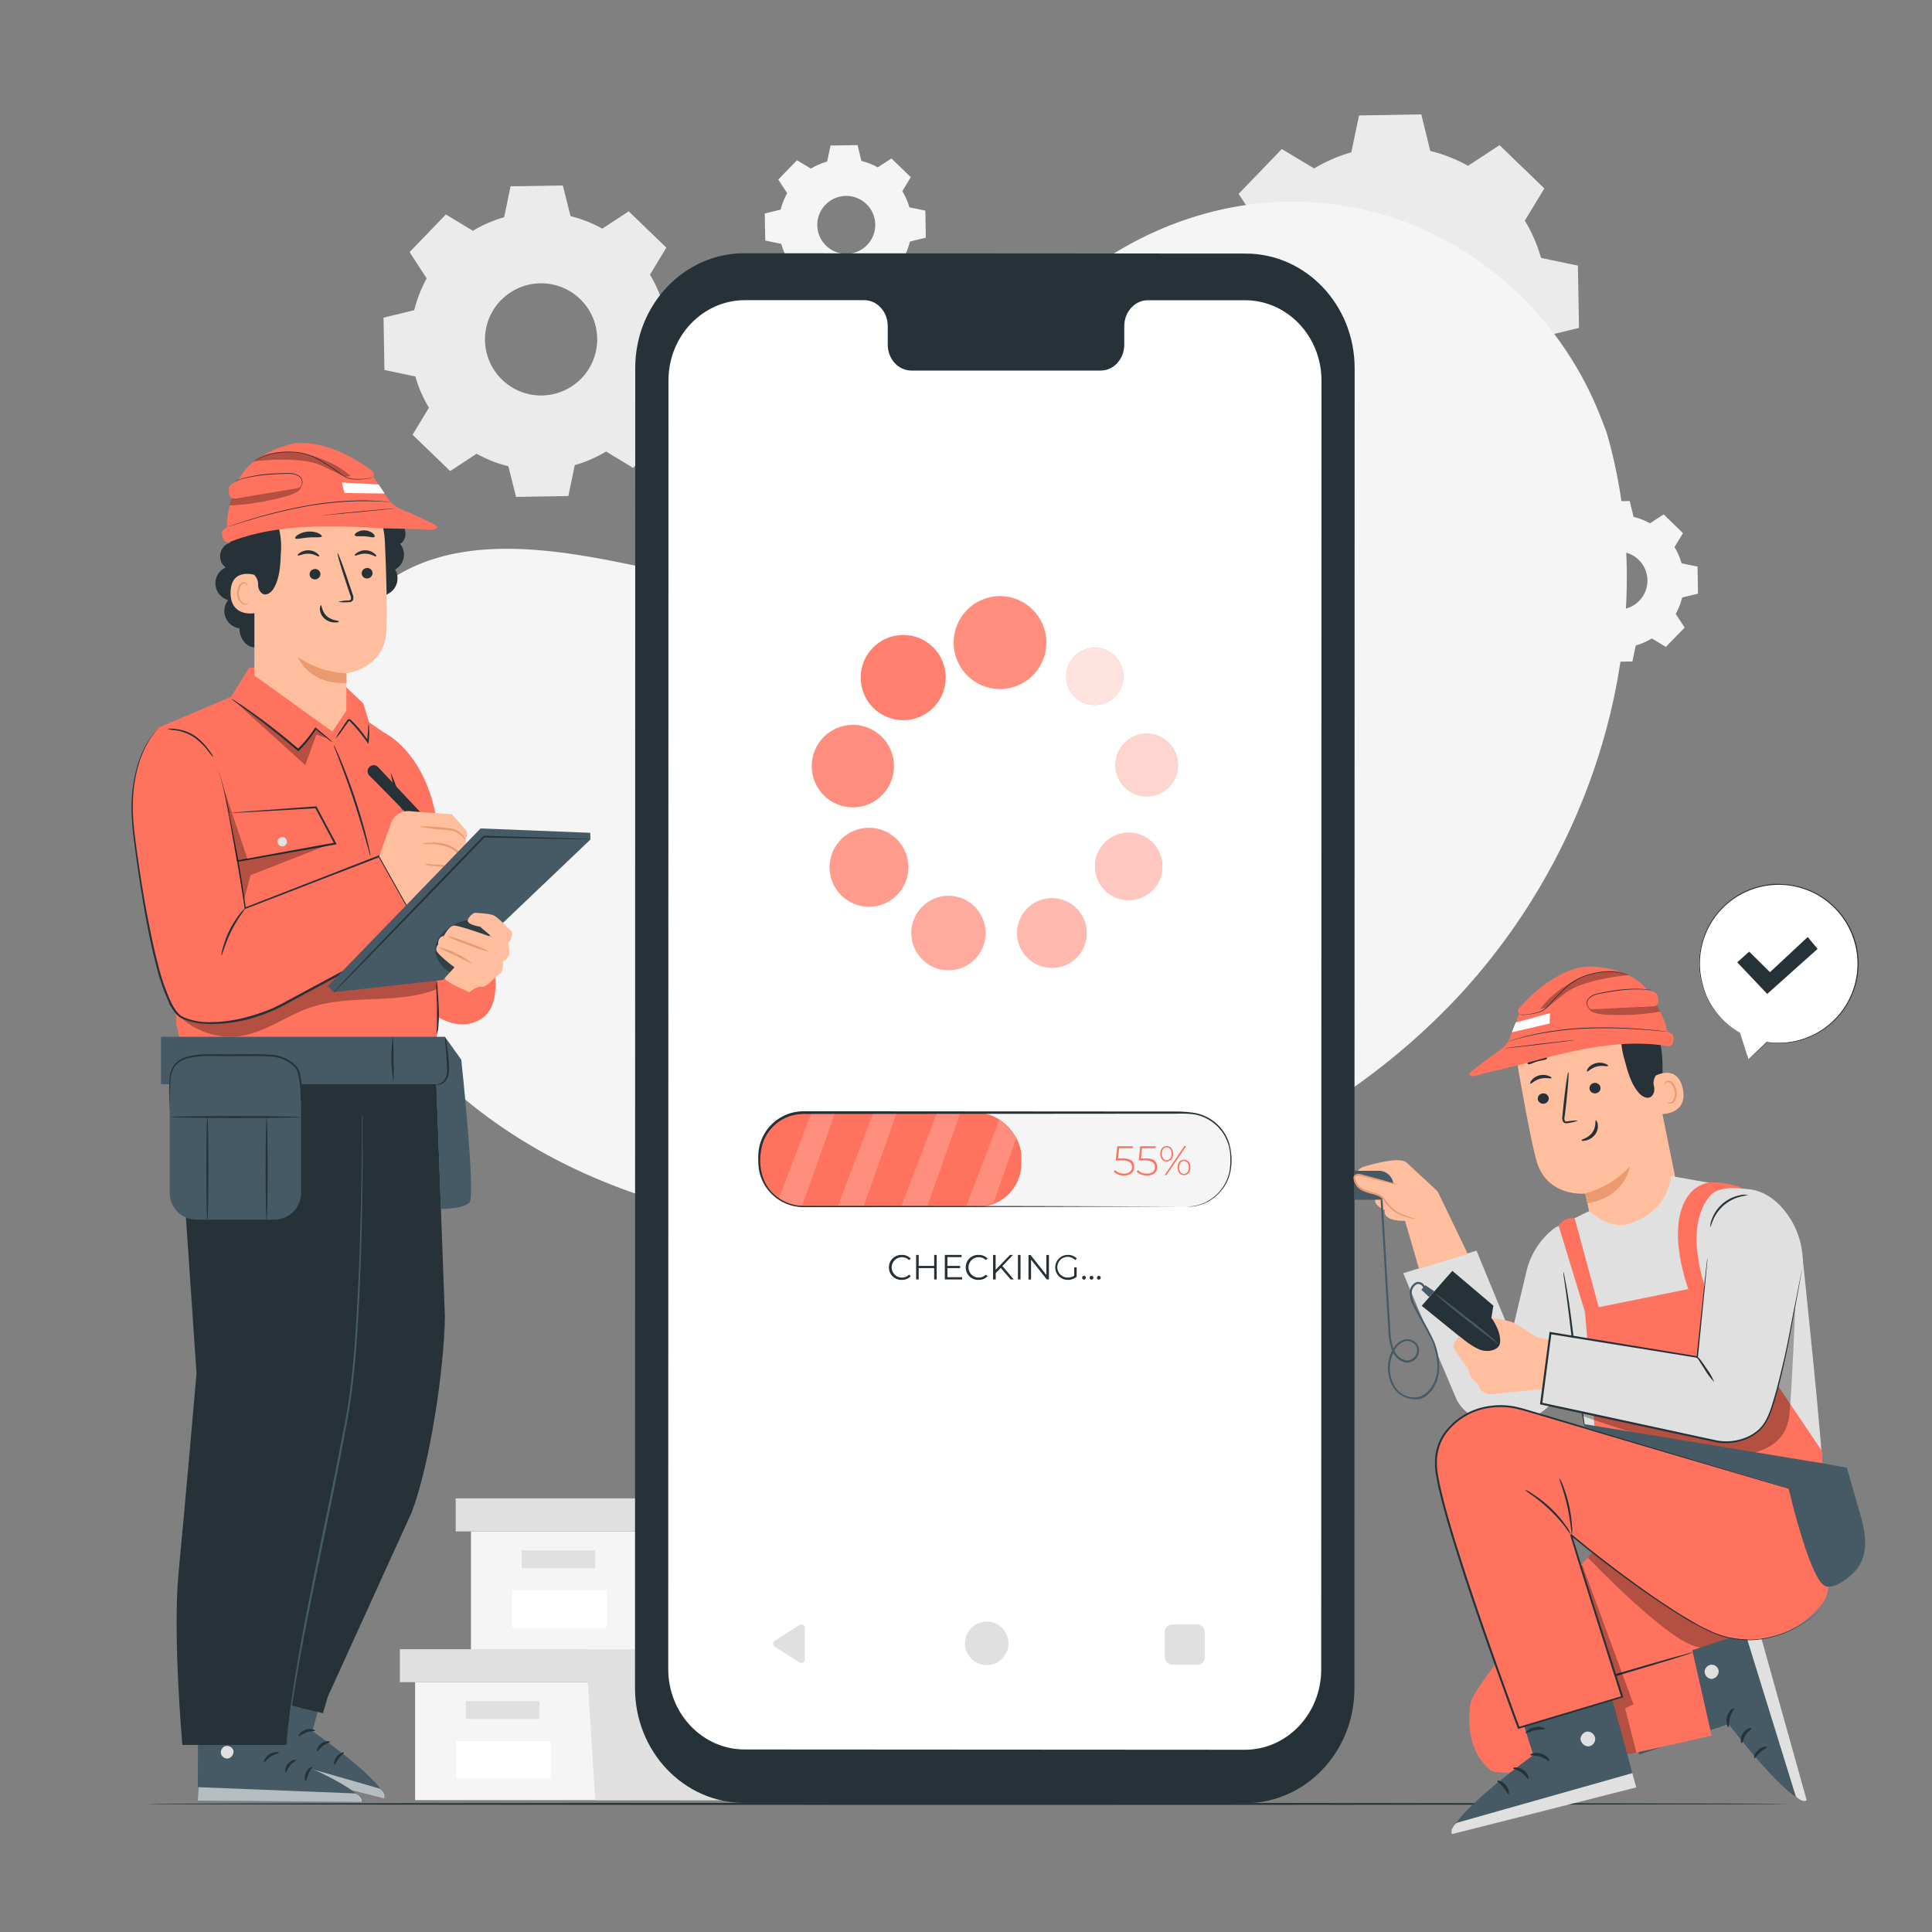 <svg xmlns="http://www.w3.org/2000/svg" viewBox="0 0 500 500"><rect x="0" y="0" width="500" height="500" fill="#808080" stroke="none"/><g id="background-complete"><polygon points="107.43 435.34 107.43 465.87 152.08 465.87 201.32 465.87 201.32 435.34 107.43 435.34" style="fill:#f5f5f5"></polygon><polygon points="103.49 426.81 103.49 435.34 204.61 435.34 204.61 426.81 152.08 426.81 103.49 426.81" style="fill:#e0e0e0"></polygon><polygon points="154.05 465.87 201.32 465.87 201.32 435.34 204.61 435.34 204.61 426.81 152.08 426.81 152.08 434.55 154.05 465.87" style="fill:#e0e0e0"></polygon><rect x="120.56" y="440.26" width="19.04" height="4.6" style="fill:#e0e0e0"></rect><rect x="118.11" y="450.61" width="24.45" height="9.7" style="fill:#fff"></rect><polygon points="121.88 396.32 121.88 426.85 166.53 426.85 215.77 426.85 215.77 396.32 121.88 396.32" style="fill:#f5f5f5"></polygon><polygon points="117.94 387.78 117.94 396.32 219.05 396.32 219.05 387.78 166.53 387.78 117.94 387.78" style="fill:#e0e0e0"></polygon><polygon points="168.5 426.85 215.77 426.85 215.77 396.32 219.05 396.32 219.05 387.78 166.53 387.78 166.53 395.53 168.5 426.85" style="fill:#e0e0e0"></polygon><rect x="135.01" y="401.24" width="19.04" height="4.6" style="fill:#e0e0e0"></rect><rect x="132.56" y="411.58" width="24.45" height="9.7" style="fill:#fff"></rect><path d="M122.37,59.74a33.55,33.55,0,0,1,8.1-3.52l1.66-8L145.66,48l2,7.94a33.32,33.32,0,0,1,8.21,3.23l6.84-4.48,9.74,9.4-4.24,7a33.16,33.16,0,0,1,3.52,8.1l8,1.66.23,13.54L172,96.3a33.32,33.32,0,0,1-3.23,8.21l4.48,6.84-9.4,9.74-7-4.24a33.16,33.16,0,0,1-8.1,3.52l-1.66,8-13.53.23-2-7.94a33.32,33.32,0,0,1-8.21-3.23l-6.84,4.48-9.74-9.4,4.24-7a33.1,33.1,0,0,1-3.52-8.09l-8-1.67-.23-13.53,7.94-1.95a33.32,33.32,0,0,1,3.23-8.21L106,65.24l9.4-9.74,7,4.24Zm7.22,18a14.52,14.52,0,1,0,20.53-.36A14.52,14.52,0,0,0,129.59,77.77Z" style="fill:#ebebeb"></path><path d="M340.08,43.61a39.53,39.53,0,0,1,9.64-4.19l2-9.54,16.11-.28,2.32,9.46a39.5,39.5,0,0,1,9.78,3.85l8.15-5.34,11.6,11.2-5.05,8.33a39.36,39.36,0,0,1,4.19,9.64l9.54,2,.28,16.12-9.46,2.32a39.89,39.89,0,0,1-3.85,9.78l5.34,8.15-11.2,11.59-8.33-5.05a39,39,0,0,1-9.64,4.19l-2,9.54-16.12.29-2.32-9.47a39.12,39.12,0,0,1-9.78-3.85l-8.15,5.34-11.59-11.19,5.05-8.33a39.15,39.15,0,0,1-4.19-9.64l-9.54-2-.29-16.12,9.47-2.32a39.42,39.42,0,0,1,3.85-9.78l-5.34-8.14,11.19-11.6,8.33,5Zm8.6,21.47a17.29,17.29,0,1,0,24.45-.43A17.3,17.3,0,0,0,348.68,65.08Z" style="fill:#ebebeb"></path><path d="M342.52,174.48a30.76,30.76,0,0,1,7.53-3.27l1.55-7.45,12.59-.23,1.81,7.4a31,31,0,0,1,7.64,3l6.37-4.17,9.05,8.75-3.94,6.5a30.76,30.76,0,0,1,3.27,7.53l7.45,1.55.23,12.59-7.4,1.82a31.12,31.12,0,0,1-3,7.64l4.17,6.36-8.75,9.06-6.5-3.95a31.17,31.17,0,0,1-7.53,3.28l-1.55,7.45-12.59.22-1.82-7.39a31,31,0,0,1-7.64-3l-6.36,4.17L328,223.58l3.95-6.5a31.17,31.17,0,0,1-3.28-7.53L321.26,208,321,195.41l7.39-1.81a31,31,0,0,1,3-7.64l-4.17-6.37,8.74-9.06,6.51,3.95Zm6.71,16.77a13.51,13.51,0,1,0,19.1-.33A13.51,13.51,0,0,0,349.23,191.25Z" style="fill:#e0e0e0"></path><path d="M409.73,135.74a17.38,17.38,0,0,1,4.18-1.82l.86-4.14,7-.12,1,4.11a16.71,16.71,0,0,1,4.24,1.67l3.54-2.32,5,4.86-2.19,3.61a17.06,17.06,0,0,1,1.82,4.19l4.14.86.12,7-4.11,1a17.21,17.21,0,0,1-1.66,4.24l2.31,3.54-4.86,5-3.61-2.19a17.38,17.38,0,0,1-4.18,1.82l-.87,4.14-7,.12-1-4.11a17.24,17.24,0,0,1-4.24-1.67l-3.54,2.32-5-4.86,2.19-3.61a17.45,17.45,0,0,1-1.82-4.19l-4.14-.86-.12-7,4.11-1a17.24,17.24,0,0,1,1.67-4.24l-2.32-3.54,4.86-5,3.62,2.19Zm3.72,9.32a7.5,7.5,0,1,0,10.62-.19A7.5,7.5,0,0,0,413.45,145.06Z" style="fill:#f5f5f5"></path><path d="M209.89,43.63a17,17,0,0,1,4.18-1.82l.86-4.14,7-.12,1,4.1a17.49,17.49,0,0,1,4.24,1.67L230.71,41l5,4.86-2.19,3.61a17,17,0,0,1,1.82,4.18l4.14.86.12,7-4.11,1a17.21,17.21,0,0,1-1.66,4.24l2.31,3.54-4.86,5-3.61-2.19A17,17,0,0,1,223.52,75l-.87,4.14-7,.13-1-4.11a17.24,17.24,0,0,1-4.24-1.67l-3.54,2.32-5-4.86L204,67.29a17.38,17.38,0,0,1-1.82-4.18l-4.13-.86-.13-7,4.11-1A17.16,17.16,0,0,1,203.73,50l-2.32-3.53,4.86-5,3.62,2.19ZM213.61,53a7.5,7.5,0,1,0,10.62-.19A7.51,7.51,0,0,0,213.61,53Z" style="fill:#f5f5f5"></path><path d="M146.9,156.58a17,17,0,0,1,4.18-1.82l.86-4.14,7-.12,1,4.11a16.78,16.78,0,0,1,4.25,1.67l3.53-2.32,5,4.86-2.2,3.61a16.9,16.9,0,0,1,1.82,4.19l4.14.86.12,7-4.1,1a17.24,17.24,0,0,1-1.67,4.24l2.31,3.54-4.85,5-3.62-2.19a17.38,17.38,0,0,1-4.18,1.82l-.86,4.14-7,.12-1-4.11a17.16,17.16,0,0,1-4.25-1.67l-3.53,2.32-5-4.86,2.2-3.61a17.06,17.06,0,0,1-1.82-4.19l-4.14-.86-.13-7,4.11-1a17.09,17.09,0,0,1,1.67-4.24l-2.32-3.54,4.86-5,3.62,2.19Zm3.73,9.32a7.5,7.5,0,1,0,10.61-.19A7.5,7.5,0,0,0,150.63,165.9Z" style="fill:#f5f5f5"></path></g><g id="background-simple"><path d="M415.77,111.86l-1.38-3.58C402.73,78.11,375.8,56.37,344,52.74a83.44,83.44,0,0,0-12.35-.5c-29.72,1-58.5,18.21-73.78,44.09-9,15.22-14,33.69-27.87,44.57-18,14.17-43.56,10.15-65.82,5.45s-47.85-8.65-65.79,5.59c-11.24,8.92-16.9,23.45-18.69,37.77C75,227.62,95.12,265.87,125.41,288.5s69.21,31.13,106.94,30.3c52.86-1.17,106.43-20.74,143.38-59.16S430.69,163.12,415.77,111.86Z" style="fill:#f5f5f5"></path></g><g id="Floor"><path d="M462.67,466.85c0,.14-95.22.26-212.66.26S37.33,467,37.33,466.85s95.2-.26,212.68-.26S462.67,466.71,462.67,466.85Z" style="fill:#263238"></path></g><g id="Device"><path d="M322.25,466.66l-129.68-.08c-15.6,0-28.24-13.3-28.23-29.69l.06-341.67c0-16.4,12.66-29.69,28.27-29.68l129.68.08c15.6,0,28.24,13.3,28.23,29.69L350.52,437C350.52,453.38,337.86,466.67,322.25,466.66Z" style="fill:#263238"></path><path d="M322.21,77.7H297.07c-3.37,0-6.11,3-6.11,6.7v4.79c0,3.71-2.73,6.71-6.1,6.71l-49,0c-3.38,0-6.11-3-6.11-6.71v-4.8c0-3.7-2.73-6.71-6.1-6.71H214.8l-22,0c-10.93,0-19.8,9.3-19.8,20.79l-.06,333.5c0,11.48,8.85,20.79,19.77,20.79l129.43.08c10.93,0,19.79-9.3,19.79-20.79L342,98.5C342,87,333.14,77.71,322.21,77.7Z" style="fill:#fff"></path><path d="M281.24,241.47a9,9,0,1,1-9-9A9,9,0,0,1,281.24,241.47Z" style="fill:#FF725E"></path><ellipse cx="245.46" cy="241.47" rx="9.6" ry="9.62" style="fill:#FF725E"></ellipse><ellipse cx="224.89" cy="224.45" rx="10.19" ry="10.21" style="fill:#FF725E"></ellipse><ellipse cx="220.72" cy="198.27" rx="10.64" ry="10.67" style="fill:#FF725E"></ellipse><ellipse cx="233.75" cy="175.36" rx="11" ry="11.03" style="fill:#FF725E"></ellipse><ellipse cx="258.8" cy="166.3" rx="11.99" ry="12.02" style="fill:#FF725E"></ellipse><path d="M300.82,224.24a8.71,8.71,0,1,1-8.71-8.73A8.72,8.72,0,0,1,300.82,224.24Z" style="fill:#FF725E"></path><ellipse cx="296.77" cy="197.98" rx="8.08" ry="8.1" style="fill:#FF725E"></ellipse><ellipse cx="283.33" cy="175.05" rx="7.38" ry="7.4" style="fill:#FF725E"></ellipse><g style="opacity:0.5"><path d="M281.24,241.47a9,9,0,1,1-9-9A9,9,0,0,1,281.24,241.47Z" style="fill:#fff"></path></g><g style="opacity:0.4"><ellipse cx="245.46" cy="241.47" rx="9.6" ry="9.62" style="fill:#fff"></ellipse></g><g style="opacity:0.3"><ellipse cx="224.89" cy="224.45" rx="10.19" ry="10.21" style="fill:#fff"></ellipse></g><g style="opacity:0.2"><ellipse cx="220.72" cy="198.27" rx="10.64" ry="10.67" style="fill:#fff"></ellipse></g><g style="opacity:0.1"><ellipse cx="233.75" cy="175.36" rx="11" ry="11.03" style="fill:#fff"></ellipse></g><g style="opacity:0.2"><ellipse cx="258.8" cy="166.3" rx="11.99" ry="12.02" style="fill:#fff"></ellipse></g><g style="opacity:0.6"><path d="M300.82,224.24a8.71,8.71,0,1,1-8.71-8.73A8.72,8.72,0,0,1,300.82,224.24Z" style="fill:#fff"></path></g><g style="opacity:0.7"><ellipse cx="296.77" cy="197.98" rx="8.08" ry="8.1" style="fill:#fff"></ellipse></g><g style="opacity:0.8"><ellipse cx="283.33" cy="175.05" rx="7.38" ry="7.4" style="fill:#fff"></ellipse></g><path d="M230.06,328a3.18,3.18,0,0,1,3.32-3.23,3.08,3.08,0,0,1,2.32.93l-.43.42a2.53,2.53,0,0,0-1.87-.75,2.63,2.63,0,1,0,0,5.26,2.5,2.5,0,0,0,1.87-.76l.43.42a3.1,3.1,0,0,1-2.33.94A3.18,3.18,0,0,1,230.06,328Z" style="fill:#263238"></path><path d="M242.42,324.77v6.35h-.66v-2.93h-4v2.93h-.67v-6.35h.67v2.84h4v-2.84Z" style="fill:#263238"></path><path d="M249,330.54v.58h-4.48v-6.35h4.34v.58h-3.67v2.26h3.28v.58h-3.28v2.35Z" style="fill:#263238"></path><path d="M249.94,328a3.18,3.18,0,0,1,3.32-3.23,3.08,3.08,0,0,1,2.32.93l-.43.42a2.53,2.53,0,0,0-1.87-.75,2.63,2.63,0,1,0,0,5.26,2.5,2.5,0,0,0,1.87-.76l.43.42a3.1,3.1,0,0,1-2.33.94A3.18,3.18,0,0,1,249.94,328Z" style="fill:#263238"></path><path d="M259,328.14l-1.3,1.32v1.66H257v-6.35h.67v3.84l3.72-3.84h.77l-2.74,2.88,2.93,3.47h-.79Z" style="fill:#263238"></path><path d="M263.44,324.77h.67v6.35h-.67Z" style="fill:#263238"></path><path d="M271.46,324.77v6.35h-.55L266.84,326v5.15h-.67v-6.35h.55l4.08,5.16v-5.16Z" style="fill:#263238"></path><path d="M278,328h.64v2.42a3.47,3.47,0,0,1-2.32.81,3.23,3.23,0,1,1,0-6.46,3.13,3.13,0,0,1,2.36.92l-.42.42a2.68,2.68,0,1,0-1.92,4.52,2.77,2.77,0,0,0,1.66-.49Z" style="fill:#263238"></path><path d="M280.06,330.67a.48.48,0,0,1,.48-.49.49.49,0,0,1,.49.49.5.5,0,0,1-.49.5A.49.49,0,0,1,280.06,330.67Z" style="fill:#263238"></path><path d="M282,330.67a.48.48,0,0,1,.48-.49.49.49,0,0,1,.49.49.5.5,0,0,1-.49.5A.48.48,0,0,1,282,330.67Z" style="fill:#263238"></path><path d="M283.9,330.67a.48.48,0,0,1,.48-.49.48.48,0,0,1,.48.49.49.49,0,0,1-.48.5A.48.48,0,0,1,283.9,330.67Z" style="fill:#263238"></path><rect x="196.48" y="288.03" width="122.07" height="24.3" rx="11.22" style="fill:#f5f5f5"></rect><rect x="196.48" y="288.03" width="67.86" height="24.3" rx="11.22" style="fill:#FF725E"></rect><path d="M293.52,302c0,1.26-.87,2.22-2.63,2.22a3.58,3.58,0,0,1-2.64-1l.28-.42a3.15,3.15,0,0,0,2.35.93c1.39,0,2.1-.7,2.1-1.7s-.66-1.73-2.7-1.73h-1.52l.4-3.65h4v.5h-3.52l-.29,2.65h1.07C292.69,299.75,293.52,300.62,293.52,302Z" style="fill:#FF725E"></path><path d="M299.46,302c0,1.26-.87,2.22-2.63,2.22a3.58,3.58,0,0,1-2.64-1l.28-.42a3.15,3.15,0,0,0,2.35.93c1.39,0,2.09-.7,2.09-1.7s-.65-1.73-2.69-1.73H294.7l.39-3.65h4v.5h-3.53l-.28,2.65h1.07C298.62,299.75,299.46,300.62,299.46,302Z" style="fill:#FF725E"></path><path d="M300.28,298.59c0-1.22.68-2,1.65-2s1.67.81,1.67,2-.69,2-1.67,2S300.28,299.82,300.28,298.59Zm2.91,0c0-1-.51-1.66-1.26-1.66s-1.24.63-1.24,1.66.5,1.67,1.24,1.67S303.19,299.63,303.19,298.59Zm3.32-2H307l-5.13,7.53h-.46Zm-1.74,5.54c0-1.23.68-2,1.66-2s1.65.8,1.65,2-.67,2-1.65,2S304.77,303.37,304.77,302.14Zm2.9,0c0-1-.5-1.67-1.24-1.67s-1.26.63-1.26,1.67.51,1.67,1.26,1.67S307.67,303.17,307.67,302.14Z" style="fill:#FF725E"></path><g style="opacity:0.2"><polygon points="225.99 288.03 216.87 312.04 223.57 312.04 232.08 288.03 225.99 288.03" style="fill:#fff"></polygon></g><g style="opacity:0.2"><polygon points="242.45 288.03 233.32 312.04 240.03 312.04 248.53 288.03 242.45 288.03" style="fill:#fff"></polygon></g><g style="opacity:0.2"><path d="M258.57,289.84l-8.5,22.35h4a15.72,15.72,0,0,0,3.08-1L263,294.63A13,13,0,0,0,258.57,289.84Z" style="fill:#fff"></path></g><g style="opacity:0.2"><path d="M210,288l-8.39,22.08a12,12,0,0,0,6,1.93l8.51-24Z" style="fill:#fff"></path></g><path d="M307.11,312.33a16.17,16.17,0,0,0,2.73-.4,11.38,11.38,0,0,0,6.4-4.35,11.13,11.13,0,0,0,2.07-5.24,20.68,20.68,0,0,0,.08-3.27,11.06,11.06,0,0,0-.68-3.43,11.26,11.26,0,0,0-8.8-7.27,31.43,31.43,0,0,0-4.49-.15l-96.5.08a12.55,12.55,0,0,0-3.39.52,12,12,0,0,0-3.05,1.53,11.18,11.18,0,0,0-4,5.3c-1.35,4.21-.91,9.29,2,12.55a11.2,11.2,0,0,0,5.36,3.44c2,.62,4.23.39,6.37.44h12.54l43.38.05,29.25.09,8,0,2.06,0,.71,0-.71,0-2.06,0-8,.05-29.25.08-43.38.06H208a12.66,12.66,0,0,1-3.28-.46,11.7,11.7,0,0,1-8.38-9.78,22.09,22.09,0,0,1-.08-3.45,11.19,11.19,0,0,1,.69-3.43,11.73,11.73,0,0,1,4.25-5.56,12.52,12.52,0,0,1,3.19-1.59,13,13,0,0,1,3.55-.55l96.5.07A31,31,0,0,1,309,288a11.53,11.53,0,0,1,9,7.52c1.46,4.76.6,9.41-1.58,12.16a11.39,11.39,0,0,1-6.54,4.34,7.9,7.9,0,0,1-1.19.21,4.87,4.87,0,0,1-.87.07C307.35,312.34,307.11,312.33,307.11,312.33Z" style="fill:#263238"></path><path d="M208.29,421.31v8.16a.9.9,0,0,1-1.38.76l-6.42-4.08a.91.91,0,0,1,0-1.52l6.42-4.08A.9.9,0,0,1,208.29,421.31Z" style="fill:#e0e0e0"></path><path d="M261,425.31a5.63,5.63,0,1,1-5.63-5.64A5.63,5.63,0,0,1,261,425.31Z" style="fill:#e0e0e0"></path><rect x="301.44" y="420.41" width="10.38" height="10.41" rx="1.87" style="fill:#e0e0e0"></rect></g><g id="character-2"><path d="M429.55,286.89a72.24,72.24,0,0,0,.68-12.37,25.06,25.06,0,0,0-3.39-11.8c-.33-.53-2.94-4-3.54-3.84-.43.13,1.43,3.5,1.28,3.93a21.34,21.34,0,0,0,.12,12.63,55.69,55.69,0,0,0,4.85,11.45" style="fill:#263238"></path><path d="M411.37,314c-.61-2.86-1.1-5.11-1.12-5.1s-10,1-12.64-8.61c-1.26-4.64-3.08-14.4-4.63-23.25a18.54,18.54,0,0,1,13.62-21.14l.93-.24c10.17-2,17.56,5.51,19.29,15.73L434,306.92l-15.79,16.75Z" style="fill:#ffbe9d"></path><path d="M410.25,308.85a24.07,24.07,0,0,0,11.58-7s-1.16,7.93-11,9.55Z" style="fill:#eb996e"></path><path d="M398,284.61a1.42,1.42,0,0,0,1.69,1,1.35,1.35,0,0,0,1.09-1.61,1.41,1.41,0,0,0-1.68-1A1.36,1.36,0,0,0,398,284.61Z" style="fill:#263238"></path><path d="M396.07,280.45c.22.14,1.06-.9,2.54-1.28s2.76.08,2.88-.15-.2-.38-.77-.6a3.91,3.91,0,0,0-2.35-.11,3.84,3.84,0,0,0-2,1.25C396,280,396,280.39,396.07,280.45Z" style="fill:#263238"></path><path d="M411.39,281.93a1.42,1.42,0,0,0,1.69,1,1.35,1.35,0,0,0,1.1-1.6,1.43,1.43,0,0,0-1.69-1.05A1.37,1.37,0,0,0,411.39,281.93Z" style="fill:#263238"></path><path d="M410.73,277.29c.22.14,1.06-.9,2.54-1.28s2.76.08,2.87-.14-.2-.38-.76-.6a3.8,3.8,0,0,0-2.36-.11,3.74,3.74,0,0,0-2,1.24C410.7,276.87,410.62,277.24,410.73,277.29Z" style="fill:#263238"></path><path d="M408.37,290a10.93,10.93,0,0,0-2.52.19c-.39.06-.77.08-.9-.16a2.07,2.07,0,0,1,0-1.19c.12-1,.25-2.06.38-3.17.49-4.5.74-8.16.56-8.17s-.73,3.61-1.22,8.11c-.11,1.11-.22,2.16-.32,3.17a2.29,2.29,0,0,0,.19,1.54,1,1,0,0,0,.76.39,2.62,2.62,0,0,0,.67-.08A9.93,9.93,0,0,0,408.37,290Z" style="fill:#263238"></path><path d="M413,289.94c-.25.05.17,1.66-.91,3.15s-2.84,1.77-2.79,2,.46.22,1.19.05a4.17,4.17,0,0,0,2.35-1.57,3.58,3.58,0,0,0,.66-2.62C413.38,290.25,413.09,289.9,413,289.94Z" style="fill:#263238"></path><path d="M409.25,271.27c.25.36,1.68-.21,3.47-.45s3.32-.13,3.46-.55c.06-.2-.29-.52-.95-.76a5.8,5.8,0,0,0-2.73-.23,5.91,5.91,0,0,0-2.55,1C409.38,270.69,409.14,271.09,409.25,271.27Z" style="fill:#263238"></path><path d="M395.41,275.37c.35.27,1.28-.34,2.5-.68s2.32-.36,2.47-.77c.06-.2-.19-.49-.73-.69a3.71,3.71,0,0,0-4,1.17C395.31,274.86,395.25,275.24,395.41,275.37Z" style="fill:#263238"></path><path d="M427.88,278.68c.15-.11,6.11-3.67,7.61,3s-5.48,6.77-5.54,6.58S427.88,278.68,427.88,278.68Z" style="fill:#ffbe9d"></path><path d="M431.41,285.26s.14.05.35.1a1.2,1.2,0,0,0,.87-.18,2.9,2.9,0,0,0,.75-2.86,4,4,0,0,0-.7-1.59,1.35,1.35,0,0,0-1.07-.69.61.61,0,0,0-.61.47c-.05.21,0,.33,0,.35s-.17-.08-.17-.37A.74.74,0,0,1,431,280a.88.88,0,0,1,.61-.31,1.67,1.67,0,0,1,1.44.75,4,4,0,0,1,.81,1.76c.26,1.35-.14,2.76-1,3.25a1.23,1.23,0,0,1-1.1.06C431.46,285.42,431.39,285.28,431.41,285.26Z" style="fill:#eb996e"></path><path d="M394.9,265c-1.2-.36,1.28-4.55,3.66-6.32,3.61-2.68,9.48-5.12,13.39-4.87,4.71.3,8.87,1.72,12,5.27a26.83,26.83,0,0,1,5.82,12.73,8.24,8.24,0,0,1-.06,4.27c-.61,1.67-2.2,3-1.68,5a2.85,2.85,0,0,1-.25,2.18c-.94,1.56-2.69.67-3.64-.41-2-2.29-2.86-5.36-3.63-8.32a19.84,19.84,0,0,1-.95-6.42c.09-1.18.38-2.34.41-3.52a4.1,4.1,0,0,0-1.19-3.22,5.44,5.44,0,0,0-.66-.43,7.1,7.1,0,0,0-7.17.18c-3.46,2.13-9.43,5.49-11.37,4.58a10.44,10.44,0,0,1-3.63-2.38Z" style="fill:#263238"></path><path d="M410.51,250.15c.46-.05,11.72-.34,16.39,6.92s4.5,9.89,4.5,9.89a5.44,5.44,0,0,1,1.36.67c.57.41.56,3.08-.9,3.15-11.57-2-24,.68-37.61,4.57l-10.54,2.53c-2.85,1.09-4.08.57-3-.49.81-.8,8.31-6.26,8.31-6.26l1.33-1.62,2.82-7.11s-.75-.7.14-1.66S401.52,251.14,410.51,250.15Z" style="fill:#FF725E"></path><path d="M390.32,269.51a2.83,2.83,0,0,0,.41-.1l1.17-.32c1-.3,2.48-.66,4.31-1.08a84.26,84.26,0,0,1,14.53-1.83,130.67,130.67,0,0,1,14.66.32c1.88.13,3.39.27,4.44.36l1.2.1.42,0-.41-.06-1.21-.13c-1-.11-2.55-.27-4.43-.41a118.27,118.27,0,0,0-14.67-.38,81,81,0,0,0-14.56,1.88C392.52,268.74,390.32,269.51,390.32,269.51Z" style="fill:#263238"></path><g style="opacity:0.3"><path d="M421.42,252.36s-11.95,1-16.46,4.82l.52-.45-4.32,3.37a3.11,3.11,0,0,1-2.49.95,23.31,23.31,0,0,1,6.39-5.82C409.45,252.39,416.9,249.76,421.42,252.36Z"></path></g><path d="M421.6,252.38a8.7,8.7,0,0,0-1.2-.41,14.78,14.78,0,0,0-3.41-.54,17.8,17.8,0,0,0-5.1.54,14.85,14.85,0,0,0-5.66,2.67,25.55,25.55,0,0,0-2.4,2.21c-.73.75-1.47,1.44-2.11,2.17a14.87,14.87,0,0,1-1.87,2,5.23,5.23,0,0,1-2.1,1c-2.81.75-4.69.6-4.61.39a.4.4,0,0,0,.28.17,3.43,3.43,0,0,0,.94.07,15.82,15.82,0,0,0,3.42-.51,5.17,5.17,0,0,0,2.17-1,15.66,15.66,0,0,0,1.9-2c.63-.71,1.38-1.41,2.11-2.16a26.32,26.32,0,0,1,2.38-2.18,14.85,14.85,0,0,1,5.59-2.66,17.92,17.92,0,0,1,5.05-.57,15.44,15.44,0,0,1,3.41.48l.9.25A2.3,2.3,0,0,0,421.6,252.38Z" style="fill:#263238"></path><g style="opacity:0.3"><path d="M428.73,260.13a27.54,27.54,0,0,1-5.91.44c-2.3.07-4.55.24-6.85.21-1.74,0-3.77.07-5.13-.84a2.45,2.45,0,0,0,1.29,2,11.93,11.93,0,0,0,3.88.66,62.39,62.39,0,0,0,13.65-.79,13.88,13.88,0,0,0-.93-1.72"></path></g><path d="M426.35,256.28c1.44.24,2.34.42,2.66,1.52.26.91.36,2.09-.51,2.48a2.21,2.21,0,0,1-.85.15l-14.93.74a2.15,2.15,0,0,1-1.46-.27,1.49,1.49,0,0,1,0-2.08,4,4,0,0,1,2.05-1,48.87,48.87,0,0,1,13-1.51" style="fill:#FF725E"></path><path d="M411.53,261.05a1.45,1.45,0,0,1-.54-.52,1.86,1.86,0,0,1,.13-1.94,4.57,4.57,0,0,1,2.7-1.36c1.15-.23,2.43-.47,3.77-.67a38.61,38.61,0,0,1,6.93-.5c.89,0,1.6.08,2.1.12l.57.06h.2l-.19-.05-.57-.09c-.5-.06-1.22-.15-2.11-.18a35.78,35.78,0,0,0-7,.45c-1.34.2-2.62.45-3.77.69a4.62,4.62,0,0,0-2.77,1.44,1.92,1.92,0,0,0-.09,2.06,1.17,1.17,0,0,0,.42.4Z" style="fill:#263238"></path><polygon points="392.26 264.63 401.14 262.18 401.03 264.89 391.26 267.15 392.26 264.63" style="fill:#fff"></polygon><path d="M407.78,269.14c0-.05-4.13.39-9.22,1s-9.2,1.12-9.2,1.17,4.14-.39,9.22-1S407.79,269.19,407.78,269.14Z" style="fill:#263238"></path><path d="M382.12,323.67l9,21.84,4-16.79a19.92,19.92,0,0,1,4.71-8.66,21.23,21.23,0,0,1,2.6-2.32h0l7.07,32.38s-6,18.44-20.25,18.87c-4.14.12-10.45-2.51-12.42-7.12-1-2.28-13.67-32.36-13.67-32.36Z" style="fill:#e0e0e0"></path><polygon points="385.97 341.13 386.48 337.9 375.87 328.9 373.99 331.01 367.94 337.94 390.8 356.48 396.31 349.86 385.97 341.13" style="fill:#263238"></polygon><path d="M471.69,381.59c.3-4.5-5.16-56-5.16-56l-11.71-17.3-22.33-3.93c-.34,2.72-2.09,9.82-11.3,12.44-4.74,1.35-9.89-3.38-9.89-3.38l-8.87,4.31,3.37,24.12,4.35,27.52,61.77,17.56S471.39,386.1,471.69,381.59Z" style="fill:#e0e0e0"></path><polygon points="412.92 372.23 410.15 339.03 442.45 332.49 471.48 375.45 472.33 390.13 427.69 388.74 412.92 372.23" style="fill:#FF725E"></polygon><path d="M404.58,329.09a8.28,8.28,0,0,1,.37,1.56c.21,1,.47,2.48.77,4.29.59,3.64,1.25,8.69,1.91,14.27s1.25,10.62,1.75,14.27c.25,1.75.45,3.2.6,4.31a9.27,9.27,0,0,1,.17,1.59,10.91,10.91,0,0,1-.37-1.56c-.21-1-.47-2.47-.76-4.29-.6-3.64-1.26-8.68-1.91-14.26s-1.26-10.63-1.76-14.27c-.24-1.75-.44-3.21-.6-4.32A10.66,10.66,0,0,1,404.58,329.09Z" style="fill:#263238"></path><path d="M386,341.07s4.33.55,5.85,1.34,5.95,3.72,5.95,3.72l8.92,1.69-2.13,14.74-6-3-13.16,1.31s-2.87-.66-2.87-2.71a5.42,5.42,0,0,1-2.55-3.86,60.45,60.45,0,0,1-3.84-5.51c-.32-.89,1.47-3,1.47-3s3.76,3.19,6,3.69,4.35-.4,4.55-1.87C388.64,344.66,386,341.07,386,341.07Z" style="fill:#ffbe9d"></path><g style="opacity:0.3"><path d="M409.66,366.5s30,10.74,40,10.1c8.51-.54,12.7-4.53,13.38-10.1s1.61-29.26,1.61-29.26L448.6,365.11l-39.1-1.23Z"></path></g><path d="M458.3,365c2.16-6.16,4.53-18,4.53-18l3.73-19.73a21.4,21.4,0,0,0-4.86-14.14c-2.45-2.94-5.88-5.45-10.46-5.43-9.69,0-9.35,17.91-9.35,17.91l-2.64,25.59L401.31,345l-2.41,18.24,44.62,9.63a13.31,13.31,0,0,0,11-2.11A11.6,11.6,0,0,0,458.3,365Z" style="fill:#e0e0e0"></path><path d="M452.31,309.27c0,.08-.77.12-1.95.44a10.44,10.44,0,0,0-7,6c-.49,1.13-.64,1.89-.72,1.88a4.34,4.34,0,0,1,.37-2,9.7,9.7,0,0,1,7.22-6.24A4.4,4.4,0,0,1,452.31,309.27Z" style="fill:#263238"></path><path d="M466.56,327.26s0,.17-.06.48-.14.79-.24,1.38l-.95,5.32c-.43,2.31-.95,5.14-1.55,8.41s-1.31,7-2.26,11.09c-.47,2.05-1,4.19-1.58,6.4-.29,1.11-.62,2.23-1,3.37a23.2,23.2,0,0,1-1.31,3.43,10.78,10.78,0,0,1-2.21,3.11,12,12,0,0,1-3.31,2.13,13.85,13.85,0,0,1-8.08.85l-35.28-7.59-9.91-2.14-.24-.05,0-.23c.83-6.3,1.64-12.4,2.41-18.25l0-.25.25,0L439.28,351l-.21.16c.85-7.93,1.54-14.32,2-18.75.24-2.18.44-3.88.57-5.06.07-.56.12-1,.16-1.31s.07-.45.07-.45,0,.16,0,.45-.06.76-.11,1.32c-.11,1.18-.27,2.88-.48,5.07-.43,4.44-1.07,10.83-1.85,18.77l0,.19-.19,0-38-6.12.28-.21c-.76,5.84-1.56,11.94-2.39,18.24L399,363l9.91,2.13,35.26,7.63a13.32,13.32,0,0,0,7.8-.8,11,11,0,0,0,3.19-2,10.36,10.36,0,0,0,2.14-3,23.71,23.71,0,0,0,1.29-3.36c.35-1.13.68-2.25,1-3.35.61-2.21,1.13-4.34,1.61-6.38,1-4.08,1.72-7.79,2.33-11.07s1.19-6.08,1.64-8.39.8-4.06,1.05-5.3c.12-.58.22-1,.29-1.37S466.56,327.26,466.56,327.26Z" style="fill:#263238"></path><path d="M443.66,357.68a18,18,0,0,1-2.53-3.35c-.64-1-1.19-1.89-1.58-2.49a2,2,0,0,0-.89-.7s.12-.09.36-.05a1.58,1.58,0,0,1,.81.52,28.6,28.6,0,0,1,1.73,2.43A17.05,17.05,0,0,1,443.66,357.68Z" style="fill:#263238"></path><path d="M437.17,334.25s-6.75-17.12.29-25.49a8,8,0,0,1,6.72-2.76c2.22.17,5.17.6,7.06,1.69,0,0-6-1.07-8.49,1.58-1.84,2-6.27,8.31-1.6,23.48Z" style="fill:#FF725E"></path><path d="M410.27,339.83l-6.88-22.56a3.89,3.89,0,0,1,4.14-1.94l6.64,24.5Z" style="fill:#FF725E"></path><path d="M387.84,347.81c-.09.11-3.82-2.7-8.34-6.28a104.13,104.13,0,0,1-8-6.68c.09-.11,3.82,2.7,8.34,6.28A104.13,104.13,0,0,1,387.84,347.81Z" style="fill:#455a64"></path><polygon points="369.9 335.7 367.85 333.81 368.83 332.6 371.21 334.2 369.9 335.7" style="fill:#455a64"></polygon><path d="M350.62,306.2a3.55,3.55,0,0,1,2.44-4.29c3.72-1.1,9.46-2.47,11-1,2.37,2.17,8,7.42,8,7.42l7.82,16.23-12.66,3.73-3.6-12.35s-5.76.31-5.25-2.78c0,0-2.88-1.13-2.47-2.88s2.78-2.16,2.78-2.16l-.51-3.09-7.57,1.33Z" style="fill:#ffbe9d"></path><path d="M356.85,310.49h-6.38V303h6.38a3.76,3.76,0,0,1,3.76,3.76h0A3.77,3.77,0,0,1,356.85,310.49Z" style="fill:#455a64"></path><path d="M361.71,306.59l-9.58-2.47s-2.57-.72-1.23,2.06,5.35,2.16,6.89,3.81,2.42,4.43,8.81,5.46" style="fill:#ffbe9d"></path><path d="M366.6,315.45a5.91,5.91,0,0,1-1.27-.14,13.55,13.55,0,0,1-3.31-1.06,8.69,8.69,0,0,1-2-1.35,14.82,14.82,0,0,1-1.82-2.08c-1-1.73-3.36-1.64-5.44-2.59a4.66,4.66,0,0,1-1.42-1,4.52,4.52,0,0,1-.87-1.45,3.15,3.15,0,0,1-.19-.83,1.12,1.12,0,0,1,.34-.89,1.89,1.89,0,0,1,1.65-.16l4.94,1.33,3.32.94a6.62,6.62,0,0,1,1.2.41,5.34,5.34,0,0,1-1.25-.21l-3.37-.79-5-1.22a1.45,1.45,0,0,0-1.19.08c-.25.19-.18.71,0,1.16a4.14,4.14,0,0,0,.76,1.28,4.54,4.54,0,0,0,1.27.87,27.12,27.12,0,0,0,3.05,1,5.39,5.39,0,0,1,1.47.66,5.07,5.07,0,0,1,1.07,1.11,15.31,15.31,0,0,0,1.74,2.06,9.27,9.27,0,0,0,1.89,1.34A26.26,26.26,0,0,0,366.6,315.45Z" style="fill:#eb996e"></path><path d="M366,362.11a6.66,6.66,0,0,1-5.56-3.31,9.9,9.9,0,0,1-.4-8.77c.08-.18.16-.37.25-.54l-.09-.23a16.73,16.73,0,0,1-.9-5.25c-.36-5.86-.7-11.31-1-16.75s-.66-10.92-1-16.79l.5,0c.36,5.87.7,11.33,1,16.79s.66,10.89,1,16.75a16.57,16.57,0,0,0,.81,5,4.89,4.89,0,0,1,2.89-2.36,3.14,3.14,0,0,1,2.51.52,2.89,2.89,0,0,1,1.25,2.09,3.18,3.18,0,0,1-3.34,3.38,4.53,4.53,0,0,1-3.34-2.52l-.08.18a9.4,9.4,0,0,0,.36,8.31,5.85,5.85,0,0,0,6.7,2.81c2.33-.84,4.15-3.65,4.42-6.85a17,17,0,0,0-2-8.71c-.64-1.34-1.38-2.65-2.09-3.92s-1.48-2.64-2.13-4a7.56,7.56,0,0,1-.91-3.23,3,3,0,0,1,1.62-2.86,1.82,1.82,0,0,1,2.38,1.84l-.49,0a1.26,1.26,0,0,0-.52-1.1,1.29,1.29,0,0,0-1.19-.23,2.57,2.57,0,0,0-1.3,2.4,7.23,7.23,0,0,0,.86,3c.64,1.37,1.39,2.7,2.12,4s1.45,2.59,2.1,3.95a17.39,17.39,0,0,1,2,9c-.24,2.86-1.8,6.22-4.74,7.28A5.15,5.15,0,0,1,366,362.11Zm-5.15-12.61a4.26,4.26,0,0,0,3.12,2.58,2.57,2.57,0,0,0,2-.81,2.48,2.48,0,0,0,.77-2,2.4,2.4,0,0,0-1-1.73,2.61,2.61,0,0,0-2.1-.45A4.68,4.68,0,0,0,360.88,349.5Z" style="fill:#455a64"></path><path d="M424.24,454.09l23.12-7.91S463.16,467,467.58,466L453.86,420.6l-36.54,10.84Z" style="fill:#455a64"></path><path d="M441.15,432.74a1.93,1.93,0,0,1,1.73-1.92,1.86,1.86,0,0,1,1.92,1.69,2.05,2.05,0,0,1-1.84,2,1.93,1.93,0,0,1-1.8-2" style="fill:#e0e0e0"></path><path d="M454.8,420.28l-3.54,1,13.47,43.56s1.5,1.76,2.85,1.1Z" style="fill:#e0e0e0"></path><path d="M447.35,447c.22-.07,0-1.21.37-2.51s1.14-2.17,1-2.35-1.33.54-1.77,2.13S447.16,447.09,447.35,447Z" style="fill:#263238"></path><path d="M450.76,451.15c.23,0,.32-1.09,1-2.13s1.63-1.55,1.56-1.77-1.38,0-2.24,1.33S450.55,451.21,450.76,451.15Z" style="fill:#263238"></path><path d="M457.27,452.13c0-.22-1.21-.19-2.25.75s-1.21,2.11-1,2.15.67-.8,1.54-1.55S457.32,452.36,457.27,452.13Z" style="fill:#263238"></path><path d="M441.88,448.2c.18-.15-.44-1.08-.73-2.36s-.19-2.37-.42-2.43-.73,1.12-.36,2.62S441.74,448.36,441.88,448.2Z" style="fill:#263238"></path><path d="M421.43,392.43c-.89-.24-40.05,41.76-40.94,48.71s.53,13,5.16,16.9,57.31-8.9,57.31-8.9l-5-22.07,19-6.4-17-31.15Z" style="fill:#FF725E"></path><g style="opacity:0.3"><path d="M412.16,401.74l-1.25,1.35s22.44,23.55,29.33,23.22l11-3.73L414,399.7Z"></path></g><path d="M438.11,427.65c0,.14-8.13,2.66-18.24,5.63s-18.36,5.27-18.4,5.13,8.13-2.65,18.25-5.63S438.07,427.51,438.11,427.65Z" style="fill:#263238"></path><path d="M389.21,430.08l7.61,24.14s-22,15.85-21,20.45l47.35-13.08-10.31-38.11Z" style="fill:#455a64"></path><path d="M410.89,448.13a2,2,0,0,1,1.95,1.83,1.93,1.93,0,0,1-1.81,2,2.12,2.12,0,0,1-2-2c.07-1,1.14-2,2.1-1.81" style="fill:#e0e0e0"></path><path d="M423.46,462.58l-1-3.7L377,471.75s-1.86,1.5-1.21,2.92Z" style="fill:#e0e0e0"></path><path d="M396,454.19c.08.23,1.26,0,2.6.45s2.22,1.23,2.41,1.08-.53-1.39-2.16-1.88S395.88,454,396,454.19Z" style="fill:#263238"></path><path d="M391.59,457.62c0,.24,1.11.35,2.17,1.11s1.57,1.74,1.79,1.66,0-1.42-1.31-2.34S391.53,457.4,391.59,457.62Z" style="fill:#263238"></path><path d="M390.41,464.34c.22,0,.22-1.25-.72-2.35s-2.16-1.31-2.21-1.09.81.71,1.57,1.63S390.17,464.38,390.41,464.34Z" style="fill:#263238"></path><path d="M394.86,448.5c.15.18,1.13-.43,2.46-.7s2.46-.14,2.53-.38-1.14-.78-2.71-.44S394.7,448.35,394.86,448.5Z" style="fill:#263238"></path><g style="opacity:0.3"><polygon points="423.49 453.54 420.57 442.09 422.75 441.08 409.5 405.02 406.97 407.22 417.38 440.25 421.11 454.04 423.49 453.54"></polygon></g><path d="M392.23,364.28a18.56,18.56,0,0,0-14.9,3.2,13.65,13.65,0,0,0-5.56,13.67c2.13,15,21.24,66,21.24,66l26.44-7.95c.15,0,.3-.48.21-.35-.21.35-13.41-42.16-13.08-41.66S433.26,419,444.2,422.86a24.28,24.28,0,0,0,27.72-8.28c2.56-3.58,2.74-19.32,0-27.64,0,0-76.3-21.63-77.73-22.16A15.68,15.68,0,0,0,392.23,364.28Z" style="fill:#FF725E"></path><path d="M391.15,379.84A35.85,35.85,0,0,1,406.65,405" style="fill:#FF725E"></path><path d="M473,414.06l-.32.51a15.8,15.8,0,0,1-1.07,1.39,24.06,24.06,0,0,1-5.21,4.37,26.56,26.56,0,0,1-10.12,3.85,23.31,23.31,0,0,1-6.85.09,22.52,22.52,0,0,1-7.38-2.22c-1.26-.53-2.45-1.25-3.72-1.9s-2.51-1.43-3.77-2.23q-3.79-2.35-7.78-5.12-8-5.52-16.64-12.42l-2.16-1.75-1.08-.9-.29-.27-.14-.13c.09,0-.25-.12.19.06.35-.37.1-.18.18-.22l0,.07.19.68c.56,1.8,1.12,3.63,1.7,5.49q1.76,5.55,3.59,11.37c2.48,7.76,5.06,15.86,7.73,24.23l.08.24-.25.08-26.77,8.06-.24.07-.08-.23c-1.71-4.58-3.48-9.45-5.25-14.4-3.84-10.74-7.49-21.26-10.7-31.53-1.61-5.13-3.11-10.2-4.31-15.25-.15-.63-.32-1.25-.44-1.89s-.23-1.27-.35-1.9a17.58,17.58,0,0,1-.37-3.83,13.46,13.46,0,0,1,2.12-7.23,17.43,17.43,0,0,1,12.16-7.35,19.1,19.1,0,0,1,7,.29l1.67.43,1.61.48,3.19.95,23.41,7,33.9,10.16,9.21,2.79,2.39.73c.54.17.81.27.81.27s-.28-.06-.83-.22l-2.4-.68-9.24-2.7-34-10-23.44-6.94-3.19-.94L394.1,365l-1.61-.4a18.85,18.85,0,0,0-6.79-.28,16.94,16.94,0,0,0-11.82,7.16,12.88,12.88,0,0,0-2,7,17,17,0,0,0,.37,3.75c.11.62.23,1.25.35,1.88s.29,1.25.43,1.88c1.2,5,2.7,10.08,4.32,15.21,3.21,10.25,6.86,20.77,10.7,31.51,1.77,4.94,3.54,9.82,5.24,14.39l-.31-.16,26.78-8-.17.31c-2.66-8.37-5.23-16.47-7.7-24.23q-1.83-5.83-3.58-11.39c-.57-1.85-1.13-3.69-1.69-5.5l-.19-.69,0-.1c.08-.06-.18.08.17-.29.47.19.15.06.26.12l.12.1.24.21,1.07.9,2.15,1.75c5.75,4.59,11.3,8.76,16.59,12.45,2.64,1.86,5.23,3.56,7.75,5.14,1.25.79,2.52,1.5,3.74,2.23s2.45,1.37,3.69,1.91a22.29,22.29,0,0,0,7.29,2.22,22.82,22.82,0,0,0,6.77-.06,26.51,26.51,0,0,0,10.07-3.75,24.37,24.37,0,0,0,5.23-4.28,16,16,0,0,0,1.1-1.36C472.83,414.22,473,414.06,473,414.06Z" style="fill:#263238"></path><path d="M394.5,385.47a9.49,9.49,0,0,1,2.2,1.19,32.22,32.22,0,0,1,4.74,3.74,28.76,28.76,0,0,1,3.92,4.59,8.13,8.13,0,0,1,1.22,2.19,19.77,19.77,0,0,1-1.52-2,36.77,36.77,0,0,0-4-4.43,45.4,45.4,0,0,0-4.59-3.81A17.5,17.5,0,0,1,394.5,385.47Z" style="fill:#263238"></path><path d="M403.53,382.52a7.87,7.87,0,0,1,1,2,34.54,34.54,0,0,1,1.55,5.1,33.23,33.23,0,0,1,.75,5.27,8.5,8.5,0,0,1,0,2.21c-.16,0-.33-3.35-1.24-7.37S403.38,382.58,403.53,382.52Z" style="fill:#263238"></path><path d="M462,381.48l9.66-2.78,6.31,1.14,3,10.54c3,9.32,2.33,14.66-3.85,18.75-1.81,1.2-3.53,1.86-4.78,1.33C468,408.62,462,381.48,462,381.48Z" style="fill:#455a64"></path><polygon points="471.66 378.7 410.01 368.56 410.15 369.38 471.66 387.78 471.66 378.7" style="fill:#455a64"></polygon></g><g id="character-1"><path d="M86.88,426.67,80.82,448s19.31,13.39,18.57,17.43L58.24,455l8.11-33.55Z" style="fill:#455a64"></path><path d="M68.54,442.91a1.75,1.75,0,0,0-1.64,1.65,1.69,1.69,0,0,0,1.6,1.67,1.85,1.85,0,0,0,1.73-1.76c-.08-.86-1-1.75-1.85-1.54" style="fill:#e0e0e0"></path><g style="opacity:0.6"><path d="M58.24,455l.95-3.35,39.1,11.25s1.63,1.28,1.1,2.53Z" style="fill:#fff"></path></g><path d="M81.54,447.9c-.06.2-1.08,0-2.23.45s-1.89,1.12-2.06,1,.43-1.23,1.83-1.7S81.63,447.73,81.54,447.9Z" style="fill:#263238"></path><path d="M85.41,450.81c0,.2-1,.33-1.85,1s-1.32,1.55-1.52,1.49,0-1.25,1.09-2.08S85.45,450.61,85.41,450.81Z" style="fill:#263238"></path><path d="M86.57,456.66c-.2,0-.22-1.09.57-2.07s1.84-1.19,1.88-1-.69.64-1.32,1.45S86.77,456.69,86.57,456.66Z" style="fill:#263238"></path><path d="M82.39,442.9c-.13.16-1-.35-2.14-.56s-2.13-.07-2.19-.27,1-.72,2.33-.45S82.53,442.76,82.39,442.9Z" style="fill:#263238"></path><path d="M72.46,431.68l-1,22.12s21.88,8.42,22.1,12.53L51.19,466l.09-34.54Z" style="fill:#455a64"></path><path d="M58.4,451.84a1.76,1.76,0,0,0-1.21,2,1.68,1.68,0,0,0,1.94,1.24A1.85,1.85,0,0,0,60.4,453a1.71,1.71,0,0,0-2.15-1.06" style="fill:#e0e0e0"></path><g style="opacity:0.6"><path d="M51.19,466l.14-3.48,40.61,1.62s1.88.85,1.66,2.2Z" style="fill:#fff"></path></g><path d="M72.19,453.59c0,.21-1,.3-2.07,1s-1.57,1.55-1.76,1.46.13-1.29,1.38-2.07S72.24,453.4,72.19,453.59Z" style="fill:#263238"></path><path d="M76.63,455.49c0,.2-.86.55-1.57,1.44s-.92,1.82-1.12,1.8-.33-1.19.57-2.27S76.62,455.29,76.63,455.49Z" style="fill:#263238"></path><path d="M79.11,460.91c-.19,0-.47-1,.07-2.16s1.52-1.59,1.6-1.42-.51.79-.94,1.74S79.32,460.89,79.11,460.91Z" style="fill:#263238"></path><path d="M71.86,448.52c-.09.19-1-.1-2.21,0s-2.08.44-2.19.26.78-.93,2.16-1S72,448.36,71.86,448.52Z" style="fill:#263238"></path><path d="M46.22,269.75v17.5l4.64,68.16S48,388.48,46.2,407.15c-1.54,16.21,1,44.44,1,44.44h27l9.66-94.15,6-58.72L100.26,272Z" style="fill:#263238"></path><path d="M112.53,269.75l2.61,71.05c-.18,13.33-3.85,38.22-8.62,50.65L84.83,439.1l-1.25,4.29-16.13-3.95L79.44,271Z" style="fill:#263238"></path><path d="M93.85,288.57a2.3,2.3,0,0,1,0,.43c0,.3,0,.71,0,1.24,0,1.13,0,2.74,0,4.8,0,4.17,0,10.2-.13,17.65s-.36,16.32-.89,26.16-1.24,20.69-3.55,31.85C87.25,381.87,85,392.47,83,402.11s-3.78,18.33-5.11,25.66S75.59,441.05,75,445.18c-.31,2.06-.47,3.67-.62,4.75-.07.53-.13.94-.17,1.24a2,2,0,0,1-.08.42,2.31,2.31,0,0,1,0-.43c0-.3.06-.71.11-1.24.12-1.09.25-2.7.53-4.77.49-4.14,1.38-10.1,2.66-17.45s3-16,5-25.69,4.24-20.24,6.37-31.41c2.3-11.13,3-22,3.58-31.78s.82-18.69,1-26.14.25-13.47.3-17.64c0-2.06,0-3.67,0-4.8,0-.53,0-.94,0-1.24A3.42,3.42,0,0,1,93.85,288.57Z" style="fill:#455a64"></path><path d="M127.84,251.59a12.11,12.11,0,0,1,.4,4.09c-.2,2.09-.3,7.25-5.88,9s-10.85-2.43-12.55-4.32-1.51-8.08-1.51-8.08l9.17-4.08Z" style="fill:#FF725E"></path><path d="M64.45,172.86l-4.64,7.46-18.81,8,4.71,77.21,3.38,14,62.63-2.08,1.55-10.84V214.54c-1.42-13.36-7.87-21.66-13.86-24.95l-3.91-2.68L94,182l-5.52-5.17-17.69-4.59Z" style="fill:#FF725E"></path><g style="opacity:0.3"><path d="M43.63,259.66a19.19,19.19,0,0,0,18.92,8.42c6.29-1.06,11.6-5.21,17.63-7.28,10.49-3.62,22.46-.74,32.8-4.77.2-1.78.08-4,.2-5.18-5.17-.27-10.68-.56-15.25-3l-4.15-1.53Z"></path></g><path d="M41,188.33s-8.93,7.64-6.34,27.56c2.4,18.5,6.66,44.28,12.34,47.27s17.94,1.49,26.91-3.59,35-18.84,35-18.84L98.14,221.59,63.45,235.05s-4.49-30.7-7.18-36" style="fill:#FF725E"></path><path d="M56.27,199.07s.1.19.27.58c.08.2.2.44.31.74l.34,1.05c.51,1.58,1.12,4,1.78,7.07,1.34,6.21,3,15.25,4.66,26.51l-.25-.15,34.67-13.5.19-.08.11.18c3.4,6.05,7,12.48,10.77,19.13l.13.23L109,241l-22.24,12-10.91,5.87c-1.79,1-3.58,2-5.43,2.76a45.89,45.89,0,0,1-5.67,2,37.54,37.54,0,0,1-11.57,1.34,16.94,16.94,0,0,1-5.56-1.17l-.65-.29a6,6,0,0,1-.63-.39,7,7,0,0,1-1-1,13.84,13.84,0,0,1-1.47-2.36,53.87,53.87,0,0,1-3.47-10c-.88-3.33-1.57-6.6-2.19-9.76-1.23-6.34-2.14-12.28-2.9-17.71s-1.43-10.38-1.23-14.75a36.79,36.79,0,0,1,2-11,24,24,0,0,1,3.29-6.25,13.41,13.41,0,0,1,1.19-1.4,3.73,3.73,0,0,1,.46-.42l-.43.45c-.27.31-.67.78-1.14,1.43a25.37,25.37,0,0,0-3.18,6.26,36.74,36.74,0,0,0-1.87,10.93c-.17,4.34.52,9.26,1.3,14.69s1.72,11.35,3,17.67c.63,3.16,1.33,6.42,2.21,9.73a53.11,53.11,0,0,0,3.46,9.94,13.78,13.78,0,0,0,1.42,2.28,6.29,6.29,0,0,0,.93.93,4.26,4.26,0,0,0,.55.34l.62.28a16.26,16.26,0,0,0,5.4,1.12A36.64,36.64,0,0,0,64.64,263a44.73,44.73,0,0,0,5.6-1.94c1.83-.79,3.57-1.78,5.37-2.74l10.92-5.88,22.25-12-.1.35L97.93,221.71l.29.1L63.51,235.22l-.21.09,0-.24c-1.66-11.25-3.22-20.31-4.49-26.51-.63-3.11-1.21-5.5-1.68-7.09-.12-.4-.22-.75-.32-1.06l-.28-.74C56.34,199.28,56.27,199.07,56.27,199.07Z" style="fill:#263238"></path><polygon points="59.26 210.41 81.79 208.93 86.77 218.3 61.52 222.84 59.26 210.41" style="fill:#FF725E"></polygon><path d="M59.26,210.41a8.21,8.21,0,0,1,.21.9c.12.63.29,1.46.5,2.5.42,2.19,1,5.25,1.74,9l-.23-.16,22.73-4.15,2.52-.45-.19.37c-1.74-3.3-3.42-6.45-5-9.37l.23.12-16.14.94-4.68.25-1.26,0h-.46a2.39,2.39,0,0,1,.4,0l1.2-.11,4.62-.37,16.29-1.19h.16l.07.14,5,9.36.17.31-.35.07-2.51.45-22.76,4-.19,0,0-.19c-.64-3.82-1.17-6.94-1.55-9.17-.17-1-.3-1.85-.4-2.46A7,7,0,0,1,59.26,210.41Z" style="fill:#263238"></path><path d="M63.45,235.05c.14.11-1.88,2.48-3.56,5.86s-2.4,6.42-2.58,6.37a6.93,6.93,0,0,1,.38-2,24.77,24.77,0,0,1,1.73-4.6,24.3,24.3,0,0,1,2.63-4.15A6.72,6.72,0,0,1,63.45,235.05Z" style="fill:#263238"></path><path d="M86.08,192.12a7.77,7.77,0,0,1-1.25-.89l-3.27-2.6.28,0a30.28,30.28,0,0,1-4.47,5.61l-.16.16-.18-.15-3.45-2.87c-3.7-3-7.16-5.64-9.68-7.5l-3-2.21a7,7,0,0,1-1.06-.85,7.05,7.05,0,0,1,1.18.69c.74.47,1.8,1.17,3.09,2.07,2.58,1.79,6.08,4.37,9.79,7.4,1.21,1,2.38,2,3.45,2.89H77a32.84,32.84,0,0,0,4.5-5.46l.12-.19.16.15L85,191.06A10.58,10.58,0,0,1,86.08,192.12Z" style="fill:#263238"></path><path d="M95.34,187.39a3.6,3.6,0,0,1,.18,1.25,18.24,18.24,0,0,1-.11,3.34l-.07.59-.34-.5a41.09,41.09,0,0,0-2.68-3.46c-.4-.47-.81-.91-1.21-1.33a8.19,8.19,0,0,0-.58-.59c-.2-.13-.17-.13-.35.06l-1.66,2.31a13.19,13.19,0,0,1-1.64,2.07,13.5,13.5,0,0,1,1.34-2.28l1.58-2.39a.65.65,0,0,1,1-.16c.26.22.42.4.64.62.41.42.83.87,1.24,1.35a31.16,31.16,0,0,1,2.66,3.55l-.42.1C95.37,189.23,95.23,187.39,95.34,187.39Z" style="fill:#263238"></path><path d="M55.24,196a12.36,12.36,0,0,1-1.4-1.66,18.09,18.09,0,0,0-3.69-3.58A12.06,12.06,0,0,0,45.41,189a15.32,15.32,0,0,1-2.14-.33,6.49,6.49,0,0,1,2.19,0,11,11,0,0,1,5,1.79,15.27,15.27,0,0,1,3.7,3.78A7.43,7.43,0,0,1,55.24,196Z" style="fill:#263238"></path><path d="M104.19,209.86a25,25,0,0,1-1.78-4.8,25.73,25.73,0,0,1-1.29-5,25.21,25.21,0,0,1,1.79,4.81A25.42,25.42,0,0,1,104.19,209.86Z" style="fill:#263238"></path><path d="M113.05,254a8.66,8.66,0,0,1,.2,2c.08,1.22.22,2.9.3,4.77a31.45,31.45,0,0,1-.1,4.81,5.59,5.59,0,0,1-.43,2,12.43,12.43,0,0,1,.06-2c0-1.22,0-2.9,0-4.76s-.16-3.55-.14-4.78A6.28,6.28,0,0,1,113.05,254Z" style="fill:#263238"></path><path d="M72.17,217a1.21,1.21,0,1,0,.3-.23" style="fill:#e0e0e0"></path><g style="opacity:0.3"><polygon points="57.76 203.66 64.08 222.38 84.91 218.64 64.83 226.51 63.14 233 57.76 203.66"></polygon></g><g style="opacity:0.3"><path d="M60.38,181.15,79,198l2.88-7.88,3,1-3.23-2.68s-3.54,5.44-4.48,5.54Z"></path></g><path d="M95.87,221.51a5.33,5.33,0,0,1-.38-1.13c-.23-.84-.53-1.89-.88-3.13-.74-2.64-1.81-6.27-3.12-10.25s-2.63-7.52-3.61-10.09c-.45-1.2-.84-2.21-1.15-3a5.92,5.92,0,0,1-.38-1.14,5.3,5.3,0,0,1,.56,1.06c.33.69.78,1.71,1.32,3,1.06,2.53,2.43,6.08,3.75,10.06s2.34,7.65,3,10.32c.33,1.33.57,2.42.72,3.17A4.89,4.89,0,0,1,95.87,221.51Z" style="fill:#263238"></path><path d="M95.6,200.72c3.52,3.51,12.44,12.67,12.44,12.67l2.39-1.44L97.86,198.53a1.58,1.58,0,0,0-2-.24h0A1.57,1.57,0,0,0,95.6,200.72Z" style="fill:#263238"></path><path d="M98.14,221.59l3-8.44a4.74,4.74,0,0,1,4.33-3.24,2.26,2.26,0,0,1,.45,0c1.8.2,11,.8,11,.8l3.55,4a1.85,1.85,0,0,1,0,2.41h0l1,7.17-2,1.37.2,5s-1.8,1.2-2.59.8l-.8-.4-1.2-1.2-3.39,4.79L107,237.36Z" style="fill:#ffbe9d"></path><path d="M120.48,217.49a16.07,16.07,0,0,0-1.29-1.4,6.11,6.11,0,0,0-1.71-1,13.15,13.15,0,0,0-2.48-.34,43,43,0,0,1-6.55-.87,40.63,40.63,0,0,1,6.6.35,11.4,11.4,0,0,1,2.59.41,5.49,5.49,0,0,1,1.8,1.21A3.15,3.15,0,0,1,120.48,217.49Z" style="fill:#eb996e"></path><path d="M120.28,224.09a14.21,14.21,0,0,0-.74-1.84,7.12,7.12,0,0,0-3.54-3,13.74,13.74,0,0,0-4.69-.79,10.09,10.09,0,0,1-2-.06,5.82,5.82,0,0,1,2-.3,11.56,11.56,0,0,1,4.89.67,6.94,6.94,0,0,1,3.68,3.28A3.14,3.14,0,0,1,120.28,224.09Z" style="fill:#eb996e"></path><path d="M119.38,230.25a3.83,3.83,0,0,1-.48-2,6.61,6.61,0,0,0-.45-2.06,2.58,2.58,0,0,0-1.89-1.43,35.24,35.24,0,0,0-4.77-.69,5.23,5.23,0,0,1-2-.46,15.46,15.46,0,0,1,2,.1,23.14,23.14,0,0,1,4.88.55,3.85,3.85,0,0,1,1.35.62,2.74,2.74,0,0,1,.84,1.12,6.2,6.2,0,0,1,.37,2.22C119.27,229.49,119.44,230.22,119.38,230.25Z" style="fill:#eb996e"></path><polygon points="124.37 214.4 84.83 255.24 86.35 256.78 114.68 253.59 152.8 217.27 152.76 215.53 124.37 214.4" style="fill:#455a64"></polygon><g style="opacity:0.3"><path d="M126.93,240.06a7.45,7.45,0,0,0-5.71-1.91,10.47,10.47,0,0,0-5.63,2.38,7.6,7.6,0,0,0-2.8,4c-.66,2.83,1.22,5.79,3.78,7.16l.35-.41,9.74-7.82a2.74,2.74,0,0,0,1.13-1.44A2.28,2.28,0,0,0,126.93,240.06Z"></path></g><path d="M122.76,236.24s3.83.08,5.08.7,4.69,4.29,4.69,4.29,0,2.49-1,2.59a9.43,9.43,0,0,1,.2,1.69c.1,1.4.3,2.2-1.6,3.39,0,0,.2,2.3-.5,2.89a13.57,13.57,0,0,1-1.49,1.1s-2.19,2.69-3.49,2.49-3.17,1.4-3.17,1.4-7-2.92-6.3-3.75l2.44-2.7s-4.83-3.52-4.73-4.62.5-1.19.5-1.19-.2-2.1,1.49-2.3c0,0,1.3-2.59,2.59-2.69s10.07,3.09,10.07,3.09l-3.29-2.79s-3.29-.5-3.19-1.59S122.76,236.24,122.76,236.24Z" style="fill:#ffbe9d"></path><path d="M122.17,249.38c-.08.12-2-1-4.44-2.16a45.75,45.75,0,0,1-4.46-2.15,15.74,15.74,0,0,1,4.68,1.68A15.25,15.25,0,0,1,122.17,249.38Z" style="fill:#eb996e"></path><path d="M126.74,246.32a33.92,33.92,0,0,1-5.72-1.85,34,34,0,0,1-5.54-2.35A35.75,35.75,0,0,1,121.2,244,35.69,35.69,0,0,1,126.74,246.32Z" style="fill:#eb996e"></path><path d="M152.65,217.2a3,3,0,0,1-.52,0h-1.51l-5.67-.07-19.71-.38.18-.07L115.51,227c-8,8.25-15.25,15.7-20.54,21.15l-6.27,6.36L87,256.21a5.42,5.42,0,0,1-.63.57,5.45,5.45,0,0,1,.56-.65l1.65-1.78,6.15-6.48,20.43-21.25,9.93-10.25.07-.08h.11l19.71.57,5.66.21,1.51.07A1.81,1.81,0,0,1,152.65,217.2Z" style="fill:#263238"></path><path d="M104.2,135.87a7.5,7.5,0,0,0-4.86-2.5,4.77,4.77,0,0,0-3.15.24,3.77,3.77,0,0,0-1.62,3.64,15.19,15.19,0,0,0,1.21,4,7.23,7.23,0,0,1,.57,4.11l3.59,8.55a4.53,4.53,0,0,0,2.32-6.52,4.38,4.38,0,0,0,1.29-6.64C105.19,139.87,105.32,137.36,104.2,135.87Z" style="fill:#263238"></path><path d="M71.08,158.19l-.42-17.28-10.94-.5a3.65,3.65,0,0,0-1.31,6.45,4.5,4.5,0,0,0,.65,8.44,4.51,4.51,0,0,0,2.9,7.3c0,2,1.14,4.24,3.1,4.8s4.26-.93,5.18-2.87S71.13,160.34,71.08,158.19Z" style="fill:#263238"></path><path d="M59.42,138.5s1.08,14.3,2.48,18.66a44.17,44.17,0,0,0,4.48,9.06l33.36-10.36c1.13-7.72,2.3-15.48,1.82-21.56l-10.64-3.79Z" style="fill:#263238"></path><path d="M66.48,157.16a72,72,0,0,1-3.25-11.77,24.62,24.62,0,0,1,.8-12.06c.2-.59,2-4.5,2.6-4.44.44,0-.64,3.67-.41,4.05a21,21,0,0,1,2.53,12.18,55.62,55.62,0,0,1-2.27,12" style="fill:#263238"></path><path d="M89.64,183.93s0-9.68,0-9.68,9.86-1.14,10.36-10.93c.25-4.73,0-14.51-.41-23.35a18.26,18.26,0,0,0-17.54-17.49l-.94,0c-10.21.19-15.75,9-15.27,19.18l0,33.16L86,189.34Z" style="fill:#ffbe9d"></path><path d="M89.66,174.25A23.66,23.66,0,0,1,77.06,170s2.83,7.25,12.64,6.75Z" style="fill:#eb996e"></path><path d="M96.41,148.34A1.4,1.4,0,0,1,95,149.7a1.33,1.33,0,0,1-1.39-1.31A1.4,1.4,0,0,1,95,147,1.33,1.33,0,0,1,96.41,148.34Z" style="fill:#263238"></path><path d="M97.36,144c-.18.17-1.21-.65-2.72-.71s-2.64.66-2.79.47.11-.41.61-.74a3.81,3.81,0,0,1,2.24-.6,3.67,3.67,0,0,1,2.15.79C97.3,143.53,97.45,143.87,97.36,144Z" style="fill:#263238"></path><path d="M82.92,148.58a1.4,1.4,0,0,1-1.4,1.36,1.35,1.35,0,0,1-1.4-1.32,1.41,1.41,0,0,1,1.41-1.36A1.34,1.34,0,0,1,82.92,148.58Z" style="fill:#263238"></path><path d="M82.59,144c-.18.18-1.21-.65-2.72-.7s-2.63.65-2.79.46.11-.41.61-.74a3.85,3.85,0,0,1,2.24-.6,3.77,3.77,0,0,1,2.16.79C82.53,143.57,82.68,143.9,82.59,144Z" style="fill:#263238"></path><path d="M87.54,155.76a9.71,9.71,0,0,1,2.46-.35c.38,0,.75-.08.83-.34a2,2,0,0,0-.22-1.15q-.48-1.42-1-3c-1.41-4.23-2.42-7.7-2.25-7.76s1.46,3.33,2.87,7.56c.34,1,.67,2,1,3a2.28,2.28,0,0,1,.15,1.52,1,1,0,0,1-.66.54,2.65,2.65,0,0,1-.66.06A10.39,10.39,0,0,1,87.54,155.76Z" style="fill:#263238"></path><path d="M83.07,156.63c.24,0,.18,1.63,1.53,2.84s3.1,1.1,3.11,1.33-.4.3-1.14.29a4,4,0,0,1-2.59-1,3.55,3.55,0,0,1-1.19-2.38C82.76,157,83,156.61,83.07,156.63Z" style="fill:#263238"></path><path d="M83.28,138.81c-.16.4-1.66.15-3.43.29s-3.22.57-3.44.2c-.1-.18.16-.56.75-.93a5.74,5.74,0,0,1,2.58-.79,5.61,5.61,0,0,1,2.66.42C83,138.28,83.35,138.62,83.28,138.81Z" style="fill:#263238"></path><path d="M96.93,138.92c-.28.33-1.3-.06-2.55-.13s-2.31.14-2.54-.23c-.1-.17.08-.51.56-.81a3.47,3.47,0,0,1,2.09-.48,3.57,3.57,0,0,1,2,.76C96.92,138.4,97.05,138.76,96.93,138.92Z" style="fill:#263238"></path><path d="M66.37,148.91c-.16-.08-6.65-2.26-6.7,4.45s6.69,5.37,6.71,5.18S66.37,148.91,66.37,148.91Z" style="fill:#ffbe9d"></path><path d="M64.35,156s-.12.08-.32.17a1.11,1.11,0,0,1-.87,0,2.86,2.86,0,0,1-1.32-2.6,3.89,3.89,0,0,1,.34-1.67,1.36,1.36,0,0,1,.88-.89.6.6,0,0,1,.69.33c.09.18,0,.32.08.33s.15-.11.09-.39a.7.7,0,0,0-.26-.42.9.9,0,0,0-.64-.18,1.65,1.65,0,0,0-1.23,1,4,4,0,0,0-.42,1.87,3.05,3.05,0,0,0,1.69,2.91,1.3,1.3,0,0,0,1.07-.17C64.33,156.14,64.37,156,64.35,156Z" style="fill:#eb996e"></path><path d="M95.25,128.87c1.09-.6-2.17-4.11-4.84-5.32-4-1.82-10.19-2.94-13.91-1.88-4.47,1.28-8.18,3.51-10.42,7.59a26.33,26.33,0,0,0-2.94,13.47,8,8,0,0,0,1,4.09c.94,1.48,2.74,2.41,2.66,4.46a2.84,2.84,0,0,0,.7,2c1.23,1.31,2.73.08,3.42-1.15,1.47-2.63,1.63-5.77,1.75-8.78a19.71,19.71,0,0,0-.43-6.37c-.33-1.12-.86-2.17-1.13-3.31a4.08,4.08,0,0,1,.47-3.35,4.69,4.69,0,0,1,.55-.55A7,7,0,0,1,79,128.48c3.78,1.33,10.23,3.31,11.91,2a10.41,10.41,0,0,0,3-3Z" style="fill:#263238"></path><path d="M76.29,114.74c-.47.05-11.94,2.24-15.08,10.63s-2.38,11-2.38,11a5.32,5.32,0,0,0-1.22,1c-.49.54.11,3.23,1.6,3,11.29-4.55,24.47-4.6,39.12-3.66l11.23.24c3.13.47,4.27-.33,3-1.16-1-.64-9.8-4.52-9.8-4.52L101,129.91l-4.42-6.58s.6-.88-.51-1.66S85.62,113.76,76.29,114.74Z" style="fill:#FF725E"></path><path d="M101,129.91a3.64,3.64,0,0,1-.44,0l-1.25-.07c-1.09-.08-2.66-.12-4.61-.14A87.5,87.5,0,0,0,79.59,131a132.92,132.92,0,0,0-14.78,3.56c-1.87.54-3.37,1-4.41,1.34l-1.2.36-.43.12.41-.15,1.19-.4c1-.34,2.54-.84,4.4-1.4a124.6,124.6,0,0,1,14.79-3.61,83.54,83.54,0,0,1,15.16-1.31C98.62,129.61,101,129.91,101,129.91Z" style="fill:#263238"></path><g style="opacity:0.3"><path d="M65.73,119.39s12.33-1.57,17.74,1.26l-.63-.34L88,122.76a3.23,3.23,0,0,0,2.74.42,24.21,24.21,0,0,0-7.77-4.49C77.86,116.78,69.73,115.76,65.73,119.39Z"></path></g><path d="M65.55,119.45a7.87,7.87,0,0,1,1.12-.68,15.06,15.06,0,0,1,3.34-1.3,18.3,18.3,0,0,1,5.28-.57,15.21,15.21,0,0,1,6.33,1.46,26.6,26.6,0,0,1,2.92,1.7c.9.6,1.8,1.14,2.61,1.74a18.22,18.22,0,0,0,2.33,1.59,5.45,5.45,0,0,0,2.36.55c3,.15,4.88-.42,4.76-.61a.55.55,0,0,1-.25.23,4.52,4.52,0,0,1-.94.28,16.5,16.5,0,0,1-3.58.24,5.48,5.48,0,0,1-2.42-.55,17.45,17.45,0,0,1-2.36-1.59c-.8-.59-1.71-1.13-2.61-1.73a28.17,28.17,0,0,0-2.9-1.68,15.13,15.13,0,0,0-6.25-1.46,18.53,18.53,0,0,0-5.25.53,16.54,16.54,0,0,0-3.34,1.23c-.38.19-.66.35-.85.46Z" style="fill:#263238"></path><g style="opacity:0.3"><path d="M60,128.87a27.18,27.18,0,0,0,6.09-.86c2.34-.43,4.66-.75,7-1.29,1.76-.41,3.84-.77,5-2a2.57,2.57,0,0,1-.86,2.36,12.39,12.39,0,0,1-3.78,1.52,65.25,65.25,0,0,1-14,2.22,14.25,14.25,0,0,1,.56-2"></path></g><path d="M61.6,124.45c-1.41.56-2.28.94-2.36,2.12-.07,1,.09,2.21,1.06,2.41a2.73,2.73,0,0,0,.9,0l15.28-2.55a2.29,2.29,0,0,0,1.42-.6,1.53,1.53,0,0,0-.45-2.1,4.2,4.2,0,0,0-2.31-.6,50.66,50.66,0,0,0-13.54,1.35" style="fill:#FF725E"></path><path d="M77.66,126a1.47,1.47,0,0,0,.43-.65,1.91,1.91,0,0,0-.56-1.94,4.73,4.73,0,0,0-3-.78c-1.22,0-2.56.06-4,.15a40.68,40.68,0,0,0-7.13,1c-.89.21-1.61.44-2.1.59l-.57.18-.2.06s.06,0,.19-.09l.56-.22a20.34,20.34,0,0,1,2.09-.65,36.78,36.78,0,0,1,7.15-1.08c1.41-.09,2.76-.12,4-.13a4.81,4.81,0,0,1,3.12.85,2,2,0,0,1,.54,2.06,1.36,1.36,0,0,1-.33.51Z" style="fill:#263238"></path><polygon points="97.98 125.39 88.44 124.87 89.15 127.59 99.55 127.72 97.98 125.39" style="fill:#fff"></polygon><path d="M83.25,133.38s4.27-.51,9.55-1,9.58-.9,9.58-.85-4.27.51-9.56,1S83.25,133.43,83.25,133.38Z" style="fill:#263238"></path><rect x="41.67" y="268.32" width="73.47" height="12.27" style="fill:#455a64"></rect><path d="M43.92,274.25h34a0,0,0,0,1,0,0v34.48A6.92,6.92,0,0,1,71,315.65H50.84a6.92,6.92,0,0,1-6.92-6.92V274.25A0,0,0,0,1,43.92,274.25Z" style="fill:#455a64"></path><path d="M77.94,285.46a14.65,14.65,0,0,1-.14-2.13,24.76,24.76,0,0,0-.75-5.71,3.87,3.87,0,0,0-.88-1.58,9.52,9.52,0,0,0-1.6-1.25,10.13,10.13,0,0,0-4.26-1.35c-3.2-.24-6.79-.13-10.53-.1s-7.35-.3-10.48.39a6.87,6.87,0,0,0-3.9,2,6.72,6.72,0,0,0-1.24,3.63c-.23,2.43-.18,4.42-.22,5.79,0,.64,0,1.16,0,1.58a3.43,3.43,0,0,1,0,.55,2,2,0,0,1-.06-.55c0-.42,0-.94-.05-1.58,0-1.37-.12-3.35.06-5.82a7.14,7.14,0,0,1,1.27-3.87,7.22,7.22,0,0,1,4.14-2.17,22.45,22.45,0,0,1,5.12-.44c1.76,0,3.59,0,5.46,0,3.75,0,7.3-.13,10.58.14a10.51,10.51,0,0,1,4.43,1.46,9.63,9.63,0,0,1,1.66,1.34,4.08,4.08,0,0,1,1,1.75,22.47,22.47,0,0,1,.6,5.81c0,.64,0,1.16,0,1.58A3.16,3.16,0,0,1,77.94,285.46Z" style="fill:#263238"></path><path d="M77.69,289.09c0,.15-7.48.26-16.71.26s-16.71-.11-16.71-.26,7.48-.26,16.71-.26S77.69,289,77.69,289.09Z" style="fill:#263238"></path><path d="M53.66,316c-.15,0-.26-6.05-.26-13.51s.11-13.52.26-13.52.26,6.05.26,13.52S53.8,316,53.66,316Z" style="fill:#263238"></path><path d="M69,315.91c-.14,0-.26-6-.26-13.38s.12-13.39.26-13.39.26,6,.26,13.39S69.14,315.91,69,315.91Z" style="fill:#263238"></path><path d="M115.14,268.32l4.24,5.93s3.79,35.34,2.1,37-7.37,1.62-7.37,1.62l-1.55-42.31Z" style="fill:#455a64"></path><path d="M101.83,280.1a38.85,38.85,0,0,1-.16-11.92,55.61,55.61,0,0,1,.14,6A55,55,0,0,1,101.83,280.1Z" style="fill:#263238"></path><path d="M115.22,268.52a7.11,7.11,0,0,1,.45,2c.2,1.24.4,3,.51,4.89a10.32,10.32,0,0,1-.11,2.74,3.47,3.47,0,0,1-1.15,2,2.36,2.36,0,0,1-1.43.58c-.38,0-.56-.09-.56-.11a2.88,2.88,0,0,0,1.74-.75,3.17,3.17,0,0,0,.93-1.8,11.32,11.32,0,0,0,.06-2.63C115.46,271.61,115.07,268.54,115.22,268.52Z" style="fill:#263238"></path></g><g id="speech-bubble"><path d="M452.51,274.1l4.68-4.42a20.53,20.53,0,1,0-7-2.4h0Z" style="fill:#fff"></path><path d="M452.51,274.1l-.15-.46c-.1-.3-.24-.74-.42-1.31-.38-1.16-.94-2.86-1.66-5.08l-.08.08h0a.06.06,0,0,0,.08,0,.06.06,0,0,0,0-.07,20.47,20.47,0,0,1-7.29-7,20.07,20.07,0,0,1-1.46-2.81,23.34,23.34,0,0,1-1-3.22,20.38,20.38,0,0,1,39.25-10.92,20,20,0,0,1,.77,8.8,20.43,20.43,0,0,1-7.55,13.34l-.7.53a4.88,4.88,0,0,1-.7.49l-1.43.89a29.44,29.44,0,0,1-2.91,1.31,20.43,20.43,0,0,1-10,1l-.05,0c-1.5,1.44-2.66,2.54-3.44,3.3l-.9.86-.3.3.3-.27.89-.83,3.53-3.27h-.05a20.35,20.35,0,0,0,10.09-.95,24.92,24.92,0,0,0,2.93-1.31l1.45-.88a5.07,5.07,0,0,0,.72-.49l.7-.54a20.67,20.67,0,0,0,6.92-22.4,21.06,21.06,0,0,0-4.88-8.16,20.63,20.63,0,0,0-8.45-5.26,8.38,8.38,0,0,0-1.21-.35l-1.21-.29-1.22-.18a7.34,7.34,0,0,0-1.23-.13l-1.22-.06a10.1,10.1,0,0,0-1.23,0c-.4,0-.81,0-1.21.07l-1.19.18a20.32,20.32,0,0,0-8.62,3.55,20.56,20.56,0,0,0-8.06,21.67,23.32,23.32,0,0,0,1.06,3.25,21,21,0,0,0,1.48,2.83,20.56,20.56,0,0,0,7.4,7l0-.12h0a.07.07,0,0,0-.08.05,0,0,0,0,0,0,0l1.75,5.1.44,1.29C452.45,274,452.51,274.1,452.51,274.1Z" style="fill:#263238"></path><polygon points="449.6 249.05 452.69 246.28 458.07 251.6 467.83 242.5 470.39 245.57 457.35 257.23 449.6 249.05" style="fill:#263238"></polygon></g></svg>